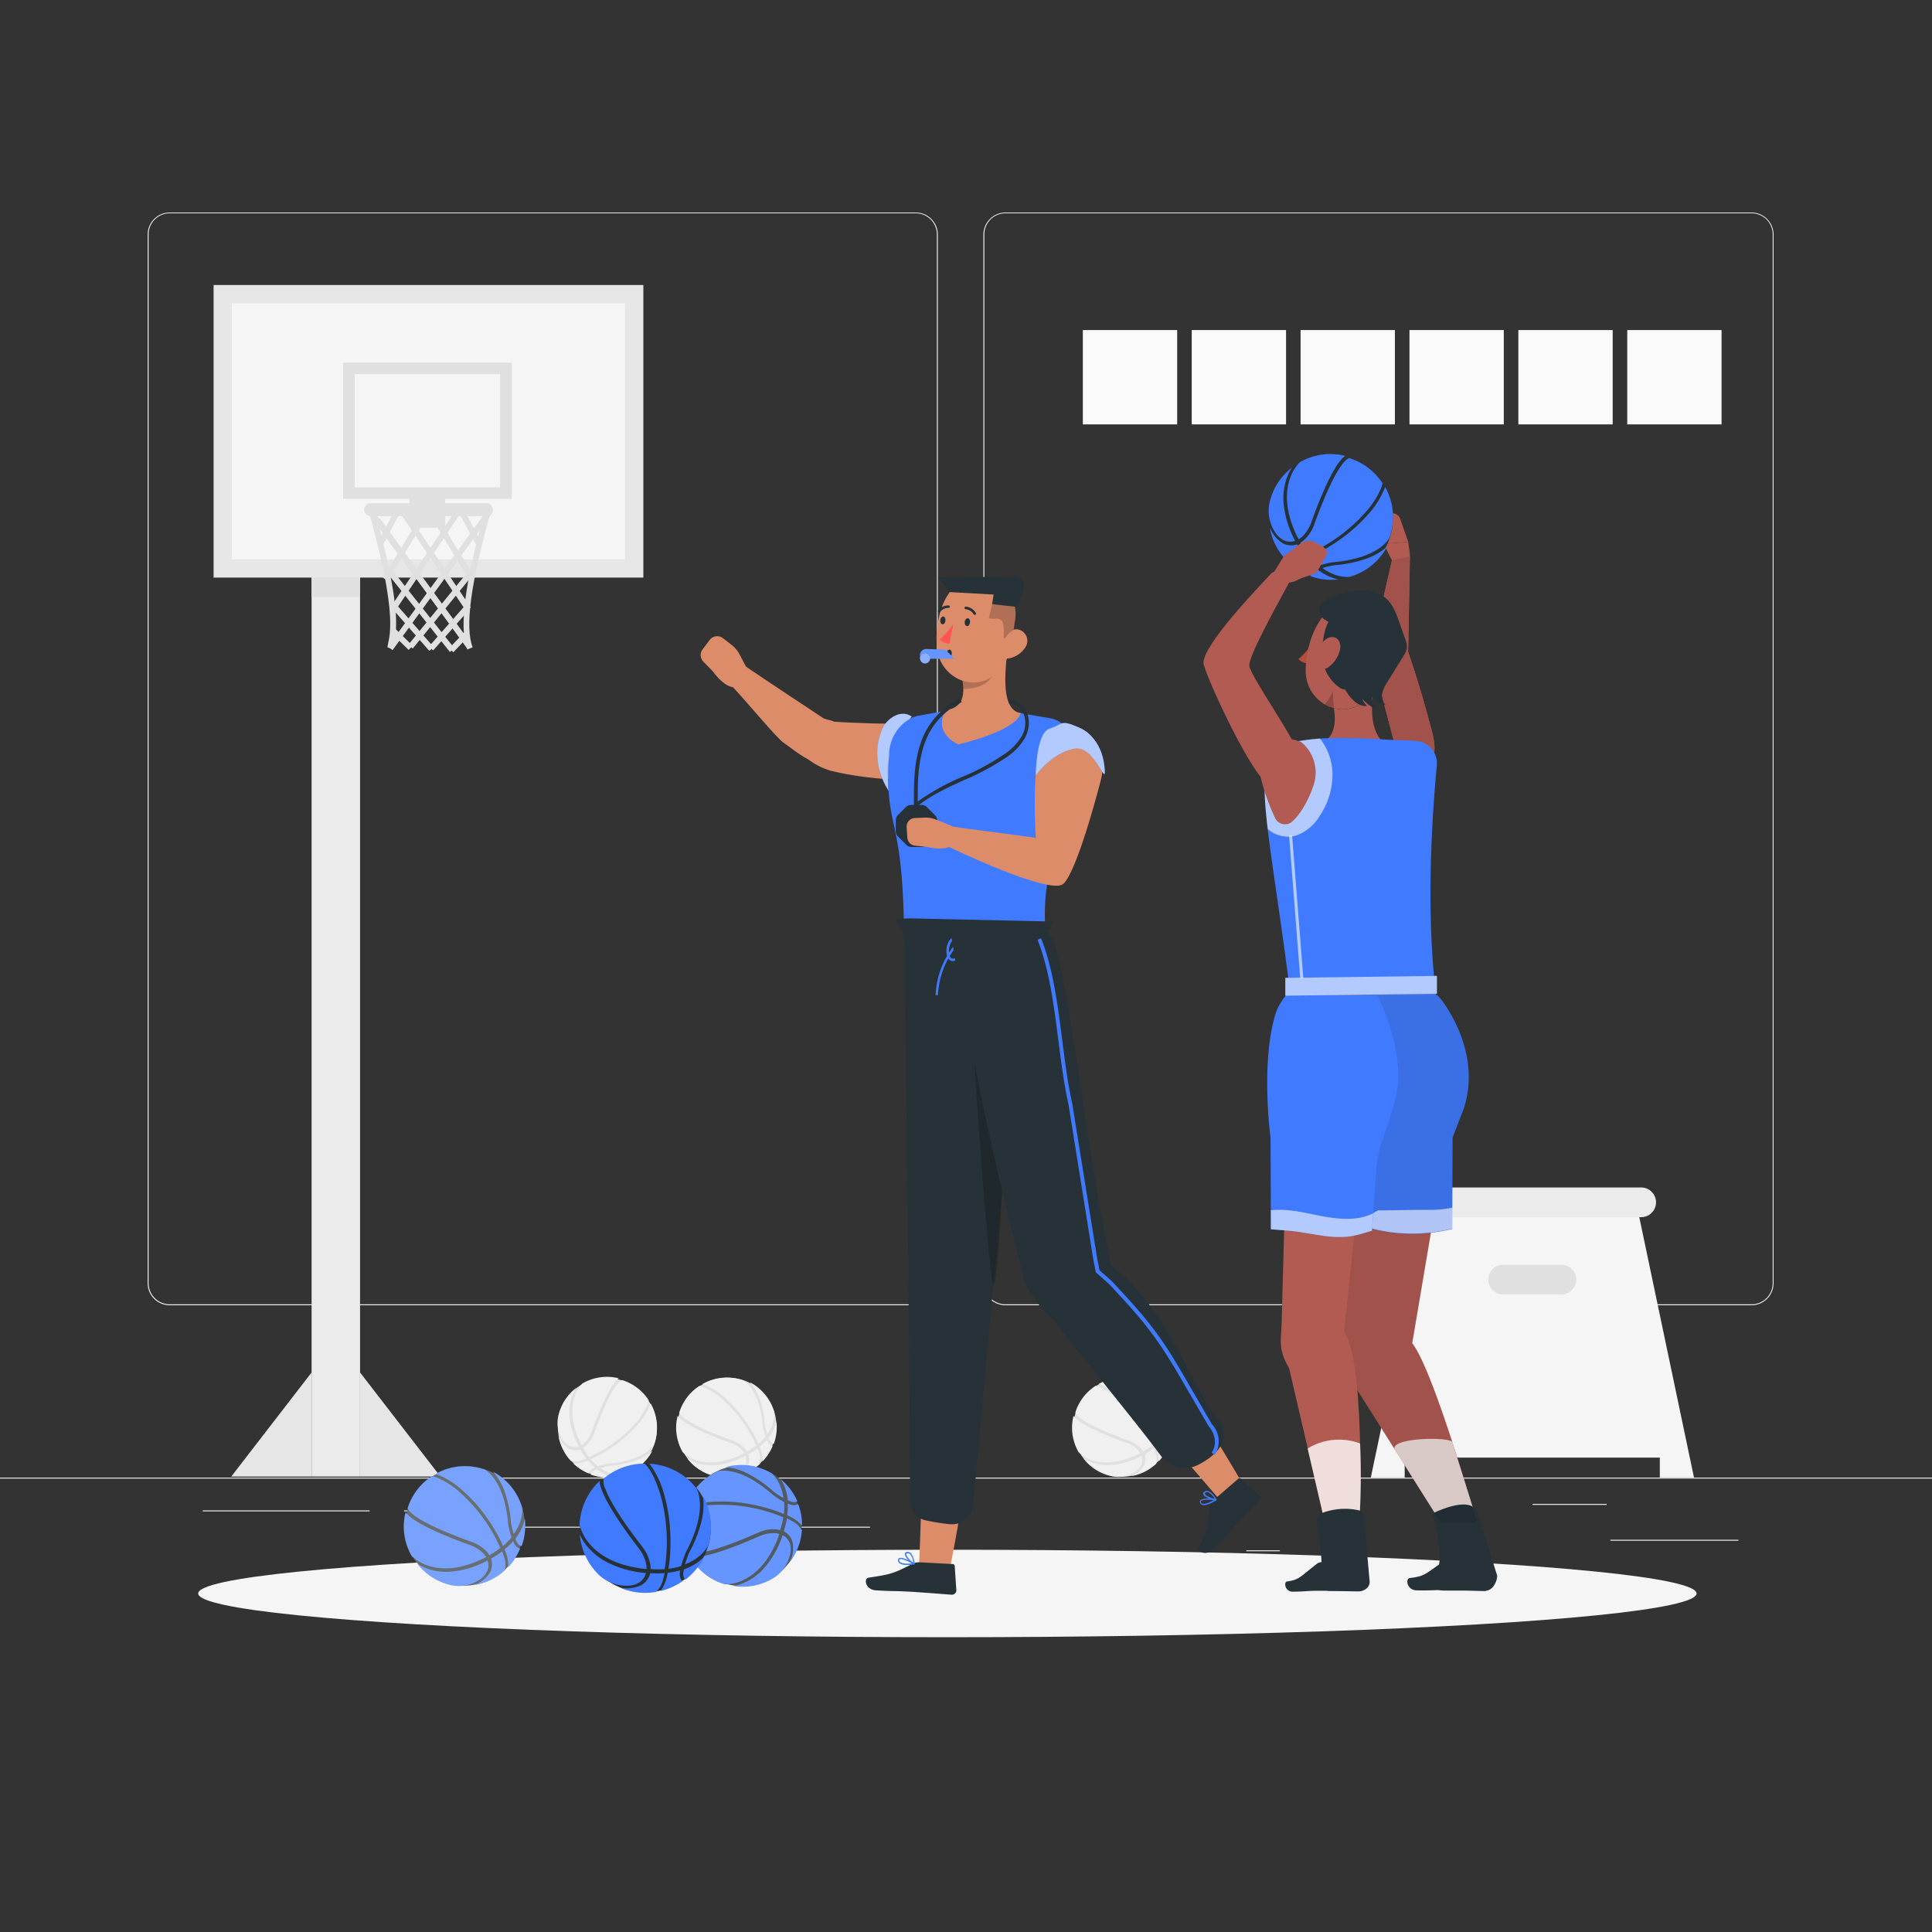 <svg xmlns="http://www.w3.org/2000/svg" viewBox="0 0 500 500"><rect x="0" y="0" width="500" height="500" fill="#333333" stroke="none"/><g id="freepik--background-complete--inject-2"><rect x="416.78" y="398.49" width="33.12" height="0.25" style="fill:#ebebeb"></rect><rect x="322.53" y="401.21" width="8.69" height="0.25" style="fill:#ebebeb"></rect><rect x="396.59" y="389.21" width="19.19" height="0.25" style="fill:#ebebeb"></rect><rect x="52.46" y="390.89" width="43.19" height="0.25" style="fill:#ebebeb"></rect><rect x="104.56" y="390.89" width="6.33" height="0.25" style="fill:#ebebeb"></rect><rect x="131.47" y="395.11" width="93.68" height="0.25" style="fill:#ebebeb"></rect><path d="M237,337.8H43.92a5.71,5.71,0,0,1-5.71-5.71V60.66A5.71,5.71,0,0,1,43.92,55H237a5.71,5.71,0,0,1,5.71,5.71V332.09A5.71,5.71,0,0,1,237,337.8ZM43.92,55.2a5.47,5.47,0,0,0-5.46,5.46V332.09a5.47,5.47,0,0,0,5.46,5.46H237a5.47,5.47,0,0,0,5.46-5.46V60.66A5.47,5.47,0,0,0,237,55.2Z" style="fill:#ebebeb"></path><path d="M453.31,337.8H260.21a5.72,5.72,0,0,1-5.71-5.71V60.66A5.72,5.72,0,0,1,260.21,55h193.1A5.71,5.71,0,0,1,459,60.66V332.09A5.71,5.71,0,0,1,453.31,337.8ZM260.21,55.2a5.47,5.47,0,0,0-5.46,5.46V332.09a5.47,5.47,0,0,0,5.46,5.46h193.1a5.47,5.47,0,0,0,5.46-5.46V60.66a5.47,5.47,0,0,0-5.46-5.46Z" style="fill:#ebebeb"></path><rect y="382.4" width="500" height="0.25" style="fill:#ebebeb"></rect><rect x="280.24" y="85.42" width="24.41" height="24.41" style="fill:#fafafa"></rect><rect x="308.42" y="85.42" width="24.41" height="24.41" style="fill:#fafafa"></rect><rect x="336.59" y="85.42" width="24.41" height="24.41" style="fill:#fafafa"></rect><rect x="364.77" y="85.42" width="24.41" height="24.41" style="fill:#fafafa"></rect><rect x="392.95" y="85.42" width="24.41" height="24.41" style="fill:#fafafa"></rect><rect x="421.13" y="85.42" width="24.41" height="24.41" style="fill:#fafafa"></rect><rect x="80.64" y="138.64" width="12.54" height="243.49" style="fill:#ebebeb"></rect><rect x="80.64" y="138.64" width="12.54" height="15.85" style="fill:#e0e0e0;isolation:isolate"></rect><rect x="55.28" y="73.76" width="111.22" height="75.72" style="fill:#e6e6e6"></rect><rect x="59.99" y="78.49" width="101.78" height="66.27" style="fill:#f5f5f5"></rect><path d="M132.43,129.11H88.8V93.84h43.63Zm-40.63-3h37.63V96.84H91.8Z" style="fill:#e0e0e0"></path><rect x="106.01" y="127.36" width="9.22" height="9.22" transform="translate(221.23 263.93) rotate(180)" style="fill:#e0e0e0"></rect><path d="M120.93,168.08c-2.15-5.51-.68-17.13,4.5-35.54l1.45.4c-5.09,18.09-6.58,29.4-4.56,34.59Z" style="fill:#e0e0e0"></path><path d="M101.71,168l-1.43-.47c0-.08.08-.45.12-.75s.07-.45.08-.5a16.84,16.84,0,0,0,.46-3.2,35.24,35.24,0,0,0-.13-5.24c0-.51-.1-1-.16-1.56-.22-2-.56-4.13-1-6.62-.19-1-.4-2-.62-3.06-.38-1.79-.84-3.72-1.34-5.73-.6-2.38-1.28-4.95-2-7.64,0-.09-.06-.21-.1-.34l1.45-.38c0,.09,0,.19.09.28.76,2.74,1.45,5.32,2,7.71.51,2,1,4,1.36,5.79.22,1,.43,2.07.62,3.09.49,2.53.84,4.73,1.06,6.73.07.54.12,1.08.17,1.6a38.17,38.17,0,0,1,.13,5.46,19.28,19.28,0,0,1-.5,3.45s0,.19-.06.38C101.77,167.76,101.74,167.92,101.71,168Z" style="fill:#e0e0e0"></path><rect x="107.67" y="127.66" width="1.5" height="43.6" transform="translate(-67.53 93.48) rotate(-36.39)" style="fill:#e0e0e0"></rect><rect x="111.37" y="129.25" width="1.5" height="31.31" transform="matrix(0.83, -0.56, 0.56, 0.83, -61.76, 87.16)" style="fill:#e0e0e0"></rect><rect x="115.92" y="130.41" width="1.5" height="20.74" transform="translate(-56.07 80.85) rotate(-31.22)" style="fill:#e0e0e0"></rect><rect x="120.85" y="131.3" width="1.5" height="10.12" transform="translate(-50.18 74.12) rotate(-28.36)" style="fill:#e0e0e0"></rect><rect x="108.85" y="130.77" width="1.5" height="40.43" transform="translate(-67.75 93.06) rotate(-35.94)" style="fill:#e0e0e0"></rect><polygon points="116.43 168.73 99.14 146.95 100.31 146.02 117.61 167.79 116.43 168.73" style="fill:#e0e0e0"></polygon><polygon points="111.1 168.45 100.83 156.72 101.96 155.74 112.23 167.47 111.1 168.45" style="fill:#e0e0e0"></polygon><rect x="103.12" y="161.93" width="1.5" height="6.74" transform="translate(-86.9 123.83) rotate(-45.59)" style="fill:#e0e0e0"></rect><rect x="91.9" y="149.2" width="44.15" height="1.5" transform="translate(-74.33 153.96) rotate(-53.98)" style="fill:#e0e0e0"></rect><rect x="101.51" y="156.67" width="25.69" height="1.5" transform="translate(-79.91 146.5) rotate(-50.79)" style="fill:#e0e0e0"></rect><polygon points="112.11 168.32 111.54 167.84 111.01 167.31 120.35 156.72 121.48 157.71 112.11 168.32" style="fill:#e0e0e0"></polygon><polygon points="117.33 168.8 116.23 167.78 116.37 167.63 120.26 163.55 121.34 164.58 117.33 168.8" style="fill:#e0e0e0"></polygon><rect x="94.65" y="144.11" width="31.19" height="1.5" transform="translate(-71.47 155.81) rotate(-56.18)" style="fill:#e0e0e0"></rect><rect x="95.37" y="139.98" width="20.62" height="1.5" transform="matrix(0.52, -0.85, 0.85, 0.52, -69.48, 157.8)" style="fill:#e0e0e0"></rect><rect x="95.66" y="135.61" width="10.12" height="1.5" transform="translate(-67.09 160.4) rotate(-61.7)" style="fill:#e0e0e0"></rect><path d="M94.25,131.91h0a1.71,1.71,0,0,1,1.69-1.69h29.91a1.7,1.7,0,0,1,1.69,1.69h0a1.69,1.69,0,0,1-1.69,1.68H95.94A1.69,1.69,0,0,1,94.25,131.91Z" style="fill:#e0e0e0"></path><polygon points="93.18 382.13 113.98 382.13 93.18 355.19 93.18 382.13" style="fill:#e6e6e6"></polygon><polygon points="80.64 382.13 59.85 382.13 80.64 355.19 80.64 382.13" style="fill:#e6e6e6"></polygon><polygon points="429.56 382.37 429.56 377.23 363.53 377.23 363.53 382.37 354.77 382.37 369.74 311.12 423.43 311.12 438.4 382.37 429.56 382.37" style="fill:#f5f5f5"></polygon><path d="M424.74,315H368.43a3.84,3.84,0,0,1-3.84-3.84h0a3.84,3.84,0,0,1,3.84-3.84h56.31a3.84,3.84,0,0,1,3.84,3.84h0A3.84,3.84,0,0,1,424.74,315Z" style="fill:#ebebeb"></path><path d="M404.13,335H389a3.84,3.84,0,0,1-3.84-3.84h0a3.84,3.84,0,0,1,3.84-3.84h15.09a3.84,3.84,0,0,1,3.84,3.84h0A3.84,3.84,0,0,1,404.13,335Z" style="fill:#e0e0e0"></path><path d="M170,369.46a12.55,12.55,0,0,1-12.54,12.85,13.15,13.15,0,0,1-13.09-12.62,12.53,12.53,0,0,1,12.36-13.09A13.13,13.13,0,0,1,170,369.46Z" style="fill:#e0e0e0"></path><path d="M155.44,379.93a10.28,10.28,0,0,0,2.14,1.22,7.91,7.91,0,0,0,3.4.63,13,13,0,0,0,4.38-2.18,12.66,12.66,0,0,0,3.48-4.13l-.21.19c-.17.15-.34.3-.52.43a13.28,13.28,0,0,1-3.35,1.82,26.39,26.39,0,0,1-7,1.45A21.81,21.81,0,0,0,155.44,379.93Z" style="fill:#f0f0f0"></path><path d="M152.9,381.63a12.69,12.69,0,0,0,5.86.68,9.07,9.07,0,0,1-1.72-.52,10.27,10.27,0,0,1-2.56-1.5,3.14,3.14,0,0,0-1.28.72A1.39,1.39,0,0,0,152.9,381.63Z" style="fill:#f0f0f0"></path><path d="M148.4,378.76a12.51,12.51,0,0,0,3.93,2.56,2,2,0,0,1,.38-.75,3.21,3.21,0,0,1,1.23-.77c-.19-.16-.38-.32-.56-.5a15.41,15.41,0,0,1-1.21-1.32A8.79,8.79,0,0,1,148.4,378.76Z" style="fill:#f0f0f0"></path><path d="M147,377.21c.23.3.48.59.73.87l0,0a5.11,5.11,0,0,0,3-.23c.33-.1.67-.22,1-.35a19.21,19.21,0,0,1-1.53-2.39,3.84,3.84,0,0,1-2.91-.18,6.75,6.75,0,0,1-2.77-3.36A12.71,12.71,0,0,0,147,377.21Z" style="fill:#f0f0f0"></path><path d="M147.34,374.17a3.24,3.24,0,0,0,2.44.17c-.09-.17-.17-.34-.26-.52a20.41,20.41,0,0,1-2.11-7.05,12.91,12.91,0,0,1,.49-5,10.65,10.65,0,0,1,1.22-2.59,12.59,12.59,0,0,0-4.53,6.84,8,8,0,0,0,1,6.52A4.82,4.82,0,0,0,147.34,374.17Z" style="fill:#f0f0f0"></path><path d="M150.49,374a6.52,6.52,0,0,0,2.57-3.3c3.59-10,5.86-13.09,7.08-14a12.63,12.63,0,0,0-9.41,1.34,9.08,9.08,0,0,0-2.13,3.69c-.72,2.32-1,6.24,1.6,11.66C150.3,373.62,150.39,373.81,150.49,374Z" style="fill:#f0f0f0"></path><path d="M152.45,377.06a25.6,25.6,0,0,0,2.9-1.42,34.8,34.8,0,0,0,8.82-7,17.66,17.66,0,0,0,3.5-5.36,5.4,5.4,0,0,0,.23-.9c-.19-.28-.38-.55-.59-.82a12.65,12.65,0,0,0-6.3-4.39c-.25.07-.78.37-1.61,1.5-1.62,2.21-3.54,6.4-5.7,12.44a7.8,7.8,0,0,1-2.25,3.22,3,3,0,0,1-.55.35A17.84,17.84,0,0,0,152.45,377.06Z" style="fill:#f0f0f0"></path><path d="M152.9,377.64a14.18,14.18,0,0,0,1.82,1.82,21.12,21.12,0,0,1,2.74-.69h0c5.94-.5,9-2.2,10.53-3.54a7,7,0,0,0,1.29-1.47,12.69,12.69,0,0,0-.91-10.59c0,.1-.06.22-.1.33a18.25,18.25,0,0,1-3.62,5.64,30.7,30.7,0,0,1-4.48,4.13,36.59,36.59,0,0,1-4.48,3A29.36,29.36,0,0,1,152.9,377.64Z" style="fill:#f0f0f0"></path><path d="M290.58,356.55a12.54,12.54,0,0,1,12.86,12.53,13.16,13.16,0,0,1-12.63,13.1,12.53,12.53,0,0,1-13.08-12.37A13.13,13.13,0,0,1,290.58,356.55Z" style="fill:#e0e0e0"></path><path d="M301.06,371.13a10.24,10.24,0,0,0,1.21-2.14,7.62,7.62,0,0,0,.63-3.41,12.69,12.69,0,0,0-6.3-7.86l.19.21c.15.17.29.34.43.53a13.11,13.11,0,0,1,1.82,3.35,26.31,26.31,0,0,1,1.45,7A19.71,19.71,0,0,0,301.06,371.13Z" style="fill:#f0f0f0"></path><path d="M302.76,373.67a12.84,12.84,0,0,0,.68-5.86,9.07,9.07,0,0,1-.52,1.72,10.45,10.45,0,0,1-1.5,2.56,3,3,0,0,0,.72,1.27A1.42,1.42,0,0,0,302.76,373.67Z" style="fill:#f0f0f0"></path><path d="M299.89,378.17a12.55,12.55,0,0,0,2.56-3.94,2,2,0,0,1-.75-.37,3.25,3.25,0,0,1-.77-1.23c-.16.19-.33.37-.5.55a15.56,15.56,0,0,1-1.33,1.21A8.89,8.89,0,0,1,299.89,378.17Z" style="fill:#f0f0f0"></path><path d="M298.34,379.56c.3-.23.59-.47.87-.73l0,0a5,5,0,0,0-.22-3c-.1-.32-.22-.66-.35-1a19.39,19.39,0,0,1-2.4,1.54,3.77,3.77,0,0,1-.17,2.9,6.75,6.75,0,0,1-3.36,2.77A12.49,12.49,0,0,0,298.34,379.56Z" style="fill:#f0f0f0"></path><path d="M295.3,379.23a3.27,3.27,0,0,0,.17-2.45L295,377a20.41,20.41,0,0,1-7.05,2.11,12.54,12.54,0,0,1-5-.49,10.67,10.67,0,0,1-2.59-1.21,12.63,12.63,0,0,0,6.84,4.52,8,8,0,0,0,6.52-1A4.9,4.9,0,0,0,295.3,379.23Z" style="fill:#f0f0f0"></path><path d="M295.12,376.07a6.59,6.59,0,0,0-3.3-2.56c-10-3.6-13.09-5.87-14-7.08a12.65,12.65,0,0,0,1.33,9.4,9.11,9.11,0,0,0,3.7,2.13c2.32.73,6.24,1,11.66-1.6C294.75,376.27,294.94,376.17,295.12,376.07Z" style="fill:#f0f0f0"></path><path d="M298.19,374.11a28.3,28.3,0,0,0-1.42-2.89,34.68,34.68,0,0,0-7-8.83,17.65,17.65,0,0,0-5.37-3.49,4.33,4.33,0,0,0-.89-.23c-.28.18-.55.38-.82.58a12.61,12.61,0,0,0-4.39,6.31c.07.25.37.78,1.5,1.6,2.21,1.62,6.4,3.54,12.43,5.71a7.74,7.74,0,0,1,3.23,2.24,3.06,3.06,0,0,1,.35.56A18.88,18.88,0,0,0,298.19,374.11Z" style="fill:#f0f0f0"></path><path d="M298.76,373.66a13.65,13.65,0,0,0,1.83-1.81,21.53,21.53,0,0,1-.69-2.75v0c-.5-5.95-2.2-9-3.53-10.54a7.2,7.2,0,0,0-1.47-1.28,12.62,12.62,0,0,0-10.59.91l.33.1a18.11,18.11,0,0,1,5.63,3.62,30.6,30.6,0,0,1,4.14,4.47,37.1,37.1,0,0,1,3,4.49A26.89,26.89,0,0,1,298.76,373.66Z" style="fill:#f0f0f0"></path><path d="M188.08,356.55a12.54,12.54,0,0,1,12.86,12.53,13.16,13.16,0,0,1-12.63,13.1,12.53,12.53,0,0,1-13.08-12.37A13.13,13.13,0,0,1,188.08,356.55Z" style="fill:#e0e0e0"></path><path d="M198.56,371.13a10.24,10.24,0,0,0,1.21-2.14,7.77,7.77,0,0,0,.63-3.41,12.69,12.69,0,0,0-6.3-7.86l.19.21c.15.17.29.34.43.53a13.11,13.11,0,0,1,1.82,3.35,25.94,25.94,0,0,1,1.44,7A22.35,22.35,0,0,0,198.56,371.13Z" style="fill:#f0f0f0"></path><path d="M200.26,373.67a12.84,12.84,0,0,0,.68-5.86,9.07,9.07,0,0,1-.52,1.72,10.45,10.45,0,0,1-1.5,2.56,3,3,0,0,0,.72,1.27A1.42,1.42,0,0,0,200.26,373.67Z" style="fill:#f0f0f0"></path><path d="M197.39,378.17a12.73,12.73,0,0,0,2.56-3.94,2,2,0,0,1-.75-.37,3.25,3.25,0,0,1-.77-1.23c-.16.19-.33.37-.5.55a15.56,15.56,0,0,1-1.33,1.21A8.89,8.89,0,0,1,197.39,378.17Z" style="fill:#f0f0f0"></path><path d="M195.84,379.56c.3-.23.59-.47.87-.73l-.05,0a5,5,0,0,0-.22-3c-.1-.32-.22-.66-.35-1a19.39,19.39,0,0,1-2.4,1.54,3.77,3.77,0,0,1-.17,2.9,6.74,6.74,0,0,1-3.37,2.77A12.53,12.53,0,0,0,195.84,379.56Z" style="fill:#f0f0f0"></path><path d="M192.8,379.23a3.27,3.27,0,0,0,.17-2.45l-.52.26a20.48,20.48,0,0,1-7,2.11,12.54,12.54,0,0,1-5-.49,10.67,10.67,0,0,1-2.59-1.21,12.59,12.59,0,0,0,6.84,4.52,8,8,0,0,0,6.52-1A4.9,4.9,0,0,0,192.8,379.23Z" style="fill:#f0f0f0"></path><path d="M192.62,376.07a6.57,6.57,0,0,0-3.31-2.56c-10-3.6-13.08-5.87-13.95-7.08a12.65,12.65,0,0,0,1.33,9.4,9.11,9.11,0,0,0,3.7,2.13c2.32.73,6.24,1,11.66-1.6Z" style="fill:#f0f0f0"></path><path d="M195.69,374.11a30.54,30.54,0,0,0-1.42-2.89,34.68,34.68,0,0,0-7-8.83,17.65,17.65,0,0,0-5.37-3.49,4.33,4.33,0,0,0-.89-.23c-.28.18-.55.38-.82.58a12.61,12.61,0,0,0-4.39,6.31c.07.25.37.78,1.5,1.6,2.21,1.62,6.4,3.54,12.43,5.71a7.74,7.74,0,0,1,3.23,2.24,3.71,3.71,0,0,1,.35.56A18.88,18.88,0,0,0,195.69,374.11Z" style="fill:#f0f0f0"></path><path d="M196.26,373.66a13.65,13.65,0,0,0,1.83-1.81,21.53,21.53,0,0,1-.69-2.75v0c-.5-5.95-2.2-9-3.53-10.54a7.2,7.2,0,0,0-1.47-1.28,12.62,12.62,0,0,0-10.59.91l.33.1a18.11,18.11,0,0,1,5.63,3.62,30.6,30.6,0,0,1,4.14,4.47,37.1,37.1,0,0,1,3,4.49A26.89,26.89,0,0,1,196.26,373.66Z" style="fill:#f0f0f0"></path></g><g id="freepik--Shadow--inject-2"><ellipse id="freepik--path--inject-2" cx="245.18" cy="412.39" rx="193.89" ry="11.32" style="fill:#f5f5f5"></ellipse></g><g id="freepik--character-2--inject-2"><path d="M361.89,146.21l.94.16c.91.16,1.2-.3,1.67-1.11.84-1.59,0-3.21,0-5l-6.44.47,2.17,4.28A2.29,2.29,0,0,0,361.89,146.21Z" style="fill:#b25b52"></path><path d="M358,140.71l6.46-.46-2.11-6a2.11,2.11,0,0,0-2.93-1.2l-.3.14A2.11,2.11,0,0,0,358,135.1Z" style="fill:#b25b52"></path><path d="M364.88,144l-4.65,1-5.16,22.76a5.08,5.08,0,0,0,0,2.45l8.11,31s10.65.63,7.47-11.66-6.23-20.83-6.23-20.83Z" style="fill:#b25b52"></path><path d="M364.88,144l-4.65,1-5.16,22.76a5.08,5.08,0,0,0,0,2.45l8.11,31s10.65.63,7.47-11.66-6.23-20.83-6.23-20.83Z" style="fill:#b25b52"></path><path d="M364.88,144l-4.65,1-5.16,22.76a5.08,5.08,0,0,0,0,2.45l8.11,31s10.65.63,7.47-11.66-6.23-20.83-6.23-20.83Z" style="opacity:0.1"></path><path d="M360.46,133.88a15.66,15.66,0,0,1-15.66,16.06,16.44,16.44,0,0,1-16.37-15.78,15.67,15.67,0,0,1,15.46-16.35A16.4,16.4,0,0,1,360.46,133.88Z" style="fill:#263238"></path><path d="M342.25,147a12.4,12.4,0,0,0,2.67,1.53,9.88,9.88,0,0,0,4.25.78,15.88,15.88,0,0,0,9.83-7.88l-.27.25c-.2.18-.42.36-.65.54a16.59,16.59,0,0,1-4.19,2.26,32.27,32.27,0,0,1-8.71,1.81A27.7,27.7,0,0,0,342.25,147Z" style="fill:#407BFF"></path><path d="M339.07,149.09a15.88,15.88,0,0,0,7.33.85,12.1,12.1,0,0,1-2.16-.64,14,14,0,0,1-3.2-1.88,4.05,4.05,0,0,0-1.59.89A2,2,0,0,0,339.07,149.09Z" style="fill:#407BFF"></path><path d="M333.45,145.51a15.61,15.61,0,0,0,4.91,3.19,2.58,2.58,0,0,1,.48-.93,3.87,3.87,0,0,1,1.53-1c-.23-.2-.47-.41-.69-.63a17.09,17.09,0,0,1-1.51-1.65A11.43,11.43,0,0,1,333.45,145.51Z" style="fill:#407BFF"></path><path d="M331.7,143.57a13.76,13.76,0,0,0,.92,1.08l0-.05a6.29,6.29,0,0,0,3.73-.28c.4-.13.83-.27,1.27-.44a24.78,24.78,0,0,1-1.92-3,4.76,4.76,0,0,1-3.63-.22,8.52,8.52,0,0,1-3.46-4.2A15.79,15.79,0,0,0,331.7,143.57Z" style="fill:#407BFF"></path><path d="M332.12,139.77a4,4,0,0,0,3.06.21l-.33-.65a25.73,25.73,0,0,1-2.64-8.81,16,16,0,0,1,.62-6.26,13,13,0,0,1,1.52-3.23,15.71,15.71,0,0,0-5.66,8.54,10,10,0,0,0,1.28,8.15A6.08,6.08,0,0,0,332.12,139.77Z" style="fill:#407BFF"></path><path d="M336.06,139.55c1.43-.69,2.73-2.8,3.21-4.13,4.49-12.52,7.33-16.36,8.85-17.45a15.87,15.87,0,0,0-11.76,1.67,11.47,11.47,0,0,0-2.66,4.62c-.91,2.91-1.3,7.79,2,14.57Z" style="fill:#407BFF"></path><path d="M338.51,143.38a35.14,35.14,0,0,0,3.62-1.77,43.22,43.22,0,0,0,11-8.75,22,22,0,0,0,4.37-6.71,5.59,5.59,0,0,0,.28-1.11c-.22-.35-.47-.7-.72-1a15.78,15.78,0,0,0-7.89-5.48c-.31.09-1,.45-2,1.87-2,2.77-4.42,8-7.13,15.54a9.81,9.81,0,0,1-2.8,4,4.79,4.79,0,0,1-.7.44A23.52,23.52,0,0,0,338.51,143.38Z" style="fill:#407BFF"></path><path d="M339.08,144.1a16.86,16.86,0,0,0,2.27,2.28,25.94,25.94,0,0,1,3.43-.86h0c7.43-.62,11.26-2.75,13.16-4.42a8.94,8.94,0,0,0,1.61-1.83A15.83,15.83,0,0,0,358.44,126q0,.2-.12.42a22.7,22.7,0,0,1-4.53,7,39.24,39.24,0,0,1-5.59,5.17,46.13,46.13,0,0,1-5.61,3.71A34.43,34.43,0,0,1,339.08,144.1Z" style="fill:#407BFF"></path><path d="M339.81,164.15c-.37-.08-.77.31-.89.88s.08,1.1.45,1.17.77-.32.89-.89S340.19,164.22,339.81,164.15Z" style="fill:#263238"></path><path d="M338.65,171.65a3.35,3.35,0,0,1-2.61-1.08,21,21,0,0,0,3.75-4.28Z" style="fill:#b74d3c"></path><path d="M342.77,162.54a2.69,2.69,0,0,0-2.26-1h0l-.12,0a.35.35,0,0,1,0-.7,3.37,3.37,0,0,1,2.87,1.16.43.43,0,0,1,.09.22.35.35,0,0,1-.35.35A.31.31,0,0,1,342.77,162.54Z" style="fill:#263238"></path><path d="M346.53,197.15c9.77.1,11.27-5.22,11.27-5.22-2.9-2.84-3.05-8.05-2.43-12.7a10.78,10.78,0,0,1-2.91,2.78,8.91,8.91,0,0,1-7.15,1.28.28.28,0,0,1-.12,0,2.74,2.74,0,0,1,.05.28c.58,3.73.07,7.71-3.84,8.88C341.4,192.41,335.77,197,346.53,197.15Z" style="fill:#b25b52"></path><path d="M344.92,181.87c.1.45.21.9.27,1.38a.28.28,0,0,0,.12,0,8.91,8.91,0,0,0,7.15-1.28,10.78,10.78,0,0,0,2.91-2.78c.15-1.18.37-2.33.58-3.39l-10.64,5.82Z" style="fill:#b25b52"></path><path d="M336,191.8c1.58-.26,3.35-.5,5.16-.65a139.18,139.18,0,0,1,16.34.18c2.59.19,5.84.24,8.94.43a5.77,5.77,0,0,1,5.41,6.22c-3.27,35.37-.75,54.79-.15,60l-37.77-.81c-4-31.65-7.82-49.57-6.27-57.32A10.21,10.21,0,0,1,336,191.8Z" style="fill:#407BFF"></path><path d="M337.92,173.9a9.93,9.93,0,0,0,4.81,8.32h0a8.53,8.53,0,0,0,2.41,1,.28.28,0,0,0,.12,0,8.91,8.91,0,0,0,7.15-1.28,10.78,10.78,0,0,0,2.91-2.78c1.92-2.63,2.71-6.13,4.08-11.06a9.62,9.62,0,0,0,.24-4.46,9.75,9.75,0,0,0-11.33-7.86C340.94,157.17,337.77,167.3,337.92,173.9Z" style="fill:#b25b52"></path><path d="M342.78,182.23a8.53,8.53,0,0,0,2.41,1s-.27-4.35-.27-4.35S343.3,182.24,342.78,182.23Z" style="opacity:0.2"></path><path d="M342.19,170.13a10.83,10.83,0,0,0,4.37,7.74,3.15,3.15,0,0,0,1,.51c1.25.27,2.41-.79,3-1.94a11.8,11.8,0,0,0,.95-4.83c.14-3.89-.35-8.16-3.09-10.93a3.62,3.62,0,0,0-2.37-1.26C342.58,159.29,342,167.9,342.19,170.13Z" style="fill:#263238"></path><path d="M342,156.24A8.43,8.43,0,0,1,346,154a23.89,23.89,0,0,1,6.46-1.23,9.2,9.2,0,0,1,6.15,2c1.85,1.59,2.73,4,3.54,6.3l1.47,4.15a5.52,5.52,0,0,1,.46,2.61,5.64,5.64,0,0,1-.9,2l-4.06,6.56a9.45,9.45,0,0,0-1.4,3,3.22,3.22,0,0,0,.85,3.06,5,5,0,0,1-3.44-2.07,3.75,3.75,0,0,0,1.53,3.35,9.7,9.7,0,0,1-4.07-2.85,3.84,3.84,0,0,0,1.22,1.8c-2.18.33-4-1.63-5.21-3.45-1.53-2.25-3-5.07-1.88-7.56.36-.82,1-1.52,1.32-2.34a5.66,5.66,0,0,0-1-5.45,16.55,16.55,0,0,0-4.46-3.68S340.39,158.05,342,156.24Z" style="fill:#263238"></path><path d="M344,165c-2.06.6-3.13,3.63-3.21,5.55-.1,2.13,1.31,3.47,3.17,2a8,8,0,0,0,2.83-4.33C347.26,166.15,346,164.37,344,165Z" style="fill:#b25b52"></path><path d="M328.66,202.84c-3.69.43-17.19-28.9-17.2-31.29,0-4.86,14.19-19.49,17.46-23.07.74-.81,3.2-1.16,4.77,2.16-4.22,7.75-10.84,19.81-10.35,21.8.9,3.69,12.78,20,13.16,24C336.67,198.18,336.53,201.94,328.66,202.84Z" style="fill:#b25b52"></path><path d="M328.82,149.32c-.05.4,3.3-5.2,3.54-5.52a2.33,2.33,0,0,1,.74-.58c2.12-1.23,3.31-3.15,5.75-3.3a.77.77,0,0,1,.52.08c.13.09,3.17,1.07,3.79,2.27a1.77,1.77,0,0,1,.27.85,1.71,1.71,0,0,1-.3.83l-2.24,4c-.38.68-3.92,1.46-4.95,2.07C332.26,152.19,328.86,148.92,328.82,149.32Z" style="fill:#b25b52"></path><path d="M371.88,257.54a11.84,11.84,0,0,1,1.85,2.21A30.13,30.13,0,0,1,377,287.86l-2.52,6.53-9,53.24h0c5.58,7,16.74,46.42,16.74,46.42h-9.29l-23-36.43a34.46,34.46,0,0,1-3.7-18l5.53-82.07Z" style="fill:#b25b52"></path><path d="M382.69,395s-6.38-20.38-6.83-21.78-15.54-1.26-15,1.75l12.86,20.41Z" style="fill:#fff;opacity:0.8"></path><path d="M382.22,391.1l5.23,16.61c.13,1.39-1.1,3.93-2.87,3.93h-11c-1.64,0-3-1-3.06-2.3h0c3.6-4.54,1.83-11.32.19-17.63C370.67,391.71,380.11,386.86,382.22,391.1Z" style="fill:#263238"></path><path d="M371.88,257.54a11.84,11.84,0,0,1,1.85,2.21A30.13,30.13,0,0,1,377,287.86l-2.52,6.53-9,53.24h0c5.58,7,16.74,46.42,16.74,46.42h-9.37l-22.91-36.43a34.46,34.46,0,0,1-3.7-18l5.53-82.07Z" style="opacity:0.1"></path><path d="M374.78,403.23c-6,4.12-5.81,4.68-10,5.17-1.1.26-.66,3.17,1.91,3.19,4.25.06,3.89-.11,7.52-.08,3.09,0,7.57.19,10,.25h.08a1.1,1.1,0,0,0,.93-1.23l-.65-7.3a.51.51,0,0,0-.49-.48l-7.77,0A2.79,2.79,0,0,0,374.78,403.23Z" style="fill:#263238"></path><path d="M352.08,257c.46.33-1-1,2.12,3.63,6.91,10.15-1,32.78-1,32.78l-5.43,52.18-.32-1.42c6.07,6.59,4.4,49.39,4.4,49.39l-8.95.43-9.29-39.93c-3.24-5.35-1.83-7.59-1.87-13.79L334,257.9Z" style="fill:#b25b52"></path><path d="M338.41,374.88,342.86,394l8.95-.43a184.18,184.18,0,0,0,.18-20A15.48,15.48,0,0,0,338.41,374.88Z" style="fill:#fff;opacity:0.8"></path><path d="M342,404.28l6.13-.16a.44.44,0,0,1,.4.39l.7,6.12a.93.93,0,0,1-.71,1.06h-.06c-1.94,0-5.48,0-7.92,0-2.86.06-2.57.19-5.92.24-2,.05-2.45-2.39-1.59-2.63,3.3-.51,3.16-1,7.76-4.58A2.13,2.13,0,0,1,342,404.28Z" style="fill:#263238"></path><path d="M351.91,390.93a1.51,1.51,0,0,1,1.06,1.63l1.49,16.72c.13,1.39-1.27,2.58-3,2.58l-7-.14a2.83,2.83,0,0,1-3.06-2.3h0c1.79-3.8-.75-13.49-.48-16.48a1.5,1.5,0,0,1,.94-1.26A16.55,16.55,0,0,1,351.91,390.93Z" style="fill:#263238"></path><path d="M347.87,315.42l3.9-57.88h20.11a11.84,11.84,0,0,1,1.85,2.21c5.74,8.27,8.33,18.77,4.72,28.11l-2.52,6.53-.1,23.74-3,.54a41.72,41.72,0,0,1-25-3.25Z" style="fill:#407BFF"></path><g style="opacity:0.1"><path d="M347.87,315.42l3.9-57.88h20.11a11.84,11.84,0,0,1,1.85,2.21c5.74,8.27,8.33,18.77,4.72,28.11l-2.52,6.53-.1,23.74-3,.54a41.72,41.72,0,0,1-25-3.25Z"></path></g><path d="M347.89,315.36a41.66,41.66,0,0,0,25,3.22l3-.52,0-5.54a26.94,26.94,0,0,1-6.84.58c-3.86,0-8.58.16-12.44.14A14.54,14.54,0,0,1,347.89,315.36Z" style="fill:#fff;opacity:0.6"></path><path d="M355.09,318.5l1.16-16.81c.46-6.58,5.67-14.92,5.62-23.4-.06-10.58-5.46-20.75-5.46-20.75H332.86a16.81,16.81,0,0,0-2.58,4.28c-4.16,12.74-1.47,32.57-1.47,32.57l.1,23.74,4.2.34c7.07.56,12.4,2.89,19.2.86Z" style="fill:#407BFF"></path><path d="M328.89,313.22l0,4.92,4.21.33c7.06.56,12.39,2.89,19.19.86l2.78-.82.31-4.51c-4.24,2.14-9.5,1.51-14.25.55C337.12,313.73,332.89,312.73,328.89,313.22Z" style="fill:#fff;opacity:0.6"></path><path d="M328.08,214.51a7.84,7.84,0,0,0,7.34,1.73,11.57,11.57,0,0,0,6.06-5,19.32,19.32,0,0,0,3.37-11.06,15.08,15.08,0,0,0-3.22-9l-.47,0c-1.81.15-3.58.39-5.16.65a10.2,10.2,0,0,0-8.34,8C327,203,327.29,207.8,328.08,214.51Z" style="fill:#fff;opacity:0.6"></path><path d="M336.69,192a10.17,10.17,0,0,1,3.49,10.44c-.78,2.85-3,7.78-5.77,10.19a2.82,2.82,0,0,1-4.32-.74,55.17,55.17,0,0,1-3.54-9.61,9.26,9.26,0,0,1,1.34-8.31,7,7,0,0,1,7.83-2.28" style="fill:#b25b52"></path><polygon points="332.64 257.68 371.87 257.17 371.87 252.56 332.64 253.07 332.64 257.68" style="fill:#407BFF"></polygon><g style="opacity:0.6"><rect x="335.06" y="216.18" width="0.79" height="37.06" transform="translate(-17.31 26.92) rotate(-4.48)" style="fill:#fff"></rect></g><polygon points="332.64 257.68 371.87 257.17 371.87 252.56 332.64 253.07 332.64 257.68" style="fill:#fff;opacity:0.6"></polygon></g><g id="freepik--character-1--inject-2"><g id="freepik--character-2--inject-110--inject-2"><path d="M240,200.59a6.54,6.54,0,0,0,0-12l-.35-.15a18.26,18.26,0,0,0-7.57-1.17c-2.55,0-5.13,0-7.59-.1s-5-.15-7.38-.33c-2.25-.13-.48,0-2.68-.53l-.68-.2-.6-.2s-16.09-10.63-20.4-13.61h0a3,3,0,0,0-3.94,4.62c3.76,3.87,11.62,13.43,13.81,15.17l3.53,2.56c.63.43,1.27.85,1.94,1.28l1.19.67a17.55,17.55,0,0,0,5.84,2.9,78.87,78.87,0,0,0,8.34,1.53c2.74.36,5.5.6,8.25.74a24.77,24.77,0,0,0,4.13-.05,14.42,14.42,0,0,0,4.18-1.05Z" style="fill:#dd8c6a"></path><path d="M191.34,177.64c-3.14,1.48-6.8-3.83-6.8-3.83l-2.47-2.53a2.45,2.45,0,0,1-.22-3.24l1.79-2.39.06-.07a2.42,2.42,0,0,1,3.41-.41l2.18,1.69a7.68,7.68,0,0,1,2.13,2.54l2.5,4.75Z" style="fill:#dd8c6a"></path><path d="M235.88,185.4c-2.43-1.6-5.27-.12-7,2.2a15.38,15.38,0,0,0-1.83,7.84,18,18,0,0,0,3.1,9.45c-.38-.46-.23-2.49-.23-2.49A18.9,18.9,0,0,1,235.59,186C235.37,185.8,236.14,185.57,235.88,185.4Z" style="fill:#407BFF"></path><path d="M235.88,185.4c-2.43-1.6-5.27-.12-7,2.2a15.38,15.38,0,0,0-1.83,7.84,18,18,0,0,0,3.1,9.45c-.38-.46-.23-2.49-.23-2.49A18.9,18.9,0,0,1,235.59,186C235.37,185.8,236.14,185.57,235.88,185.4Z" style="fill:#fff;opacity:0.6"></path><path d="M277.75,193.79c-1.69,19.43-8.14,30.37-7.27,45.9,0,0-35.35-.6-36.55-.6-.51-28.61-5.08-25.06-3.83-43.17-.22-6,4.18-10.1,7.6-10.69l14.73-2.68,19.22,3.31A7.38,7.38,0,0,1,277.75,193.79Z" style="fill:#407BFF"></path><path d="M248.54,173.22c.84,4,2.19,9.6-3.56,10.53-1.68,2.1-2.38,6.2,3,8.91,6.92-1.65,15.35-4.75,16.16-8.09-5.78-1-3.65-13-3.28-18Z" style="fill:#dd8c6a"></path><path d="M258.41,172.23a12.29,12.29,0,0,1-2.37,3.71c-1.42,1.63-4.12,2.35-6.72,2.35a25.35,25.35,0,0,0-.77-5.11l.55-.28Z" style="opacity:0.2;isolation:isolate"></path><path d="M277.37,197.42c-.68,5.38-1.75,10.72-2.92,16a22,22,0,0,1-4.19-12.07c-.23-4.25,2.25-8.24,3.7-8.86Z" style="opacity:0.2;isolation:isolate"></path><path d="M242.57,168.24c1,7,9.16,11.11,14.91,6.35,3.32-2.73,4-6.15,4.81-11.49.13-.81.26-1.66.41-2.56a9.7,9.7,0,0,0-.24-4.22,8.45,8.45,0,0,0-.65-1.65,9.5,9.5,0,0,0-11.14-4.9C243.64,151.78,241.7,161.9,242.57,168.24Z" style="fill:#dd8c6a"></path><path d="M263.63,162.94c-2.2-.51-4.24,1.91-4.95,3.74-.81,2,.16,4.12,2.43,3.71a6.48,6.48,0,0,0,4.18-2.76A3,3,0,0,0,263.63,162.94Z" style="fill:#dd8c6a"></path><path d="M245.92,405.47l-8.06-.31s2.58-57.38-.13-85.85c-2-21.18-1.42-72.1-1.42-72.1l27.14,1.57s-8.56,33.38-9.66,68.5C257.38,349.86,245.92,405.47,245.92,405.47Z" style="fill:#dd8c6a"></path><path d="M236.11,404.74c-5.15,2.64-5.72,2.68-11.35,3.57-1.24.19-.89,3.12,2,3.27,4.73.29,4.33.11,8.38.33,3.44.19,8.42.6,11.16.8h.1a1.14,1.14,0,0,0,1.1-1.18l-.42-6.25a.55.55,0,0,0-.52-.51l-8.66-.45A3.49,3.49,0,0,0,236.11,404.74Z" style="fill:#263238"></path><path d="M236.59,404.86a.15.15,0,0,0,.12-.12.19.19,0,0,0-.09-.18c-.3-.18-3-1.74-3.9-1.32a.53.53,0,0,0-.3.42h0a.93.93,0,0,0,.27.82c.72.73,2.74.56,3.87.4Zm-3.66-1.36c.53-.15,2,.52,3.1,1.1-1.55.18-2.7,0-3.11-.36a.6.6,0,0,1-.17-.54.23.23,0,0,1,.11-.17Z" style="fill:#407BFF"></path><path d="M236.59,404.86h0a.18.18,0,0,0,.08-.15,4.75,4.75,0,0,0-.93-2.74,1.28,1.28,0,0,0-.91-.34h0c-.45,0-.6.25-.64.43-.17.81,1.42,2.38,2.24,2.81A.13.13,0,0,0,236.59,404.86ZM234.71,402h.17a.92.92,0,0,1,.67.25,3.89,3.89,0,0,1,.8,2.2c-.83-.57-1.9-1.81-1.8-2.28,0,0,0-.11.16-.15Zm.17-.19" style="fill:#407BFF"></path><path d="M254.9,284.53c-.31,3-.58,6.06-.81,9.23-3.44-7.06-3.38-13.66-1.36-16.19Z" style="opacity:0.2;isolation:isolate"></path><path d="M250.43,160c-.36,0-.7.39-.76.94s.15,1,.56,1.09.75-.38.81-1S250.8,160,250.43,160Z" style="fill:#263238"></path><path d="M244.11,159.54c-.36,0-.7.38-.76.94s.18,1,.56,1.08.71-.38.77-.94S244.47,159.58,244.11,159.54Z" style="fill:#263238"></path><path d="M245.76,168.11c-.37,0-.71.38-.77.94s.19,1,.56,1.08.72-.38.77-.94S246.12,168.15,245.76,168.11Z" style="fill:#263238"></path><path d="M245.71,166.57a3.25,3.25,0,0,1-2.53-1.08,19.74,19.74,0,0,0,3.59-4.15Z" style="fill:#ff5652"></path><path d="M252,159a2.67,2.67,0,0,0-2-1.33h-.1a.34.34,0,0,1-.28-.38.34.34,0,0,1,.38-.28,3.28,3.28,0,0,1,2.54,1.62.33.33,0,0,1-.27.51A.38.38,0,0,1,252,159Z" style="fill:#263238"></path><path d="M242.86,158.45h0a.33.33,0,0,1-.05-.47,3.22,3.22,0,0,1,2.71-1.29h0a.33.33,0,0,1,.29.36v0a.33.33,0,0,1-.36.28,2.59,2.59,0,0,0-2.14,1.05.31.31,0,0,1-.28.13A.42.42,0,0,1,242.86,158.45Z" style="fill:#263238"></path><path d="M235.26,237.66c-.22,0-3.33.19-3.32.42a27.39,27.39,0,0,0,1.73,3.65h37.12a19.66,19.66,0,0,0,1.76-2.85h0a.4.4,0,0,0-.41-.4l-36.85-.81Z" style="fill:#263238"></path><path d="M262.28,240.63c7.71,14.44-.8,43.5-.8,43.5l-9.64,105.39a5.48,5.48,0,0,1-6,4.94,53.29,53.29,0,0,1-6.28-1,5.09,5.09,0,0,1-4.08-5c.22-24.59-1.55-149.59-1.55-149.59S253.52,239.79,262.28,240.63Z" style="fill:#263238"></path><g style="opacity:0.2;isolation:isolate"><path d="M259.84,299s-1.57,34.51-2.82,33.28-5.83-71.19-5.83-71.19l9.34,20.07Z"></path></g><path d="M234.41,218.5l-2-2a2,2,0,0,1-.59-1.42v-2.78a2,2,0,0,1,.59-1.41l2-2a2,2,0,0,1,1.42-.58h2.78A2,2,0,0,1,240,209l2,2a2,2,0,0,1,.58,1.41v2.78a2,2,0,0,1-.58,1.42l-2,2a2,2,0,0,1-1.41.59h-2.78A2,2,0,0,1,234.41,218.5Z" style="fill:#263238"></path><path d="M247,217.85c-1.3,2.87-6.95,1.34-6.95,1.34l-3.22-.33a2.2,2.2,0,0,1-2-2.07l-.2-2.71a.28.28,0,0,1,0-.09,2.21,2.21,0,0,1,2.12-2.28l2.51-.11a6.89,6.89,0,0,1,3,.52l4.52,1.83Z" style="fill:#dd8c6a"></path><path d="M283.09,191.47a12.37,12.37,0,0,1,1.81,10.37c-2,7.84-6.9,24.88-9.86,27-3.8,2.69-29.38-9.62-29.38-9.62l1.11-5.24,21.3,2.83s-1.75-25.51,3.57-28.19A8.78,8.78,0,0,1,283.09,191.47Z" style="fill:#dd8c6a"></path><path d="M238.12,169.57v.91H247l-2.35-2.36-4.92-.16a1.61,1.61,0,0,0-1.64,1.59Z" style="fill:#407BFF"></path><path d="M238.12,169.57v.91H247l-2.35-2.36-4.92-.16a1.61,1.61,0,0,0-1.64,1.59Z" style="fill:#fff;opacity:0.2"></path><path d="M238.12,170.41a1.29,1.29,0,1,0,1.29-1.29A1.29,1.29,0,0,0,238.12,170.41Z" style="fill:#407BFF"></path><path d="M238.12,170.41a1.29,1.29,0,1,0,1.29-1.29A1.29,1.29,0,0,0,238.12,170.41Z" style="fill:#fff;opacity:0.4"></path><path d="M255.93,160a5.8,5.8,0,0,0,1.91.12,1.81,1.81,0,0,1,1.6.76,11.57,11.57,0,0,1,.3,4.25l.36.07a5.55,5.55,0,0,1,2.19-2.11c.13-.81.26-1.66.41-2.56a9.7,9.7,0,0,0-.24-4.22,8.45,8.45,0,0,0-.65-1.65c-1.26-.12-2.52-.25-3.79-.33a7.79,7.79,0,0,0-1.16,1.84C256.49,157.44,256.18,158.72,255.93,160Z" style="opacity:0.2;isolation:isolate"></path><path d="M264.94,152.14c.12.29-1.52,4.87-1.81,4.89s-6.37-.68-6.37-.68l.38-2.48-11.32-.64-3.09-3.83s16.32-.25,19.68,0S264.94,152.14,264.94,152.14Z" style="fill:#263238"></path></g><path d="M280.32,188.84s4.72,2.36,5.49,9.39-2.16-5.79-8.06-4.44-9.68,6.9-9.68,6.9,0-11.09,3.57-12.1S274.05,185.72,280.32,188.84Z" style="fill:#407BFF"></path><path d="M280.32,188.84s4.72,2.36,5.49,9.39-2.16-5.79-8.06-4.44-9.68,6.9-9.68,6.9,0-11.09,3.57-12.1S274.05,185.72,280.32,188.84Z" style="fill:#fff;opacity:0.6"></path><path d="M246.37,248.71c-1-.17-1.41-1.36-1.42-2.34a4.87,4.87,0,0,1,.77-3,2.76,2.76,0,0,1,2.52-1.14l0-.27.15.17,0-.15.61.12-.05.28a4.1,4.1,0,0,1,4.94,2.67,2.12,2.12,0,0,1-.16,1.62,1.11,1.11,0,0,1-.74.53,1.83,1.83,0,0,1-1.6-.81l-2.28-2.52a7.32,7.32,0,0,1-.72,3.41c-.49,1-1.23,1.54-2,1.43Zm2-5.82-.41-.06a2.15,2.15,0,0,0-1.71.91,4.25,4.25,0,0,0-.66,2.62c0,.59.21,1.62.9,1.73s1.07-.5,1.35-1.08a6.55,6.55,0,0,0,.56-4l0-.13Zm1,0,0,.12-.12,0,2.68,2.95c.31.34.68.68,1,.61a.45.45,0,0,0,.32-.24,1.48,1.48,0,0,0,.09-1.11,3.38,3.38,0,0,0-1.65-1.95,3.75,3.75,0,0,0-1.18-.4A3.4,3.4,0,0,0,249.3,242.92Z" style="fill:#407BFF"></path><path d="M254.43,256.67l.5-.37a28.59,28.59,0,0,1-5.43-13.45l-.62.08A29.35,29.35,0,0,0,254.43,256.67Z" style="fill:#407BFF"></path><path d="M242.13,257.55l.62,0a21.6,21.6,0,0,1,6.18-14.2l-.44-.44A22.24,22.24,0,0,0,242.13,257.55Z" style="fill:#407BFF"></path><polygon points="283.16 326.64 283.11 326.58 283.92 325.99 283.16 326.64" style="fill:#407BFF"></polygon><path d="M311.74,367.73c6,9.55,9.87,16.34,9.87,16.34l-6.51,3.43s-5.08-5.93-12.39-14.37Z" style="fill:#dd8c6a"></path><path d="M313.09,389.7c-.21,2.39-.64,7.28-2.79,10.62-.67,1.05,1.54,2.56,3.7.69,3.61-3.07,5-5.51,4.63-5,3.62-4.05,7.14-7.43,7.14-7.43l.07-.06a1.15,1.15,0,0,0,0-1.62l-4.65-4.21a.54.54,0,0,0-.72,0l-6.38,5.53A2.44,2.44,0,0,0,313.09,389.7Z" style="fill:#263238"></path><path d="M314.79,388.23a.18.18,0,0,0,.06-.17.17.17,0,0,0-.13-.14c-.35,0-3.48-.38-4.08.39a.49.49,0,0,0-.11.5h0a1,1,0,0,0,.58.65c.95.36,2.72-.59,3.7-1.21Zm-3.9.22c.41-.37,2.05-.35,3.27-.25-1.35.79-2.46,1.12-3,.93a.58.58,0,0,1-.37-.42.2.2,0,0,1,0-.21Z" style="fill:#407BFF"></path><path d="M314.79,388.23l0,0a.18.18,0,0,0,0-.16c-.06-.06-.87-1.78-2-2.14a1.19,1.19,0,0,0-1,.06h0c-.41.2-.46.46-.41.65.15.78,2.25,1.6,3.17,1.66A.15.15,0,0,0,314.79,388.23Zm-2.88-1.9.13-.11h0a.9.9,0,0,1,.7,0,3.91,3.91,0,0,1,1.63,1.69c-1-.19-2.48-.89-2.57-1.36,0,0,0-.1.14-.2Zm.08-.23" style="fill:#407BFF"></path><path d="M282.52,324.38c18.59,9.74,25.44,34.45,32.31,42.39,6.06,7-3.81,12-5.5,12.66a7.66,7.66,0,0,1-8.88-2.64c-5.85-8-18.93-23.7-33.12-41.93Z" style="fill:#263238"></path><path d="M264.61,329.14c-11.59-43-18.5-87.33-18.5-87.33s16.49-.63,25.27-.56c5.1,7.38,8.52,50.41,16.7,89.24Z" style="fill:#263238"></path><path d="M314.37,376.53l-.81-.58c1.38-1.94,1.08-4.68-.74-6.81l-7.6-13.05c-6.08-10.47-10-15.08-18.27-23.85l-3.35-2.95-.62-3.11-6.47-40.44c-1.12-4.93-1.83-10.42-2.57-16.24-1.18-9.2-2.39-18.72-5.43-26.3l.92-.37c3.09,7.7,4.32,17.28,5.5,26.55.74,5.78,1.44,11.25,2.56,16.17L284,326l.56,2.76,3.13,2.76C296,340.38,300,345,306.09,355.59l7.55,13A6.45,6.45,0,0,1,314.37,376.53Z" style="fill:#407BFF"></path><path d="M262.9,322.52l1.85,7.42c.66,4.9,7.55,11.52,7.55,11.52l9-12.39Z" style="fill:#263238"></path><path d="M236.51,209.53v-1.42c0-5.36,0-10.43,1.68-15.57a19.5,19.5,0,0,1,10.27-11.72l.44.9a18.52,18.52,0,0,0-9.76,11.14c-1.59,4.77-1.64,9.55-1.63,14.58A58.34,58.34,0,0,1,249.18,201a61.17,61.17,0,0,0,11-6,14.36,14.36,0,0,0,4.09-4.22,7,7,0,0,0,.84-5.48,4.54,4.54,0,0,0-4-3.28l0-1a5.57,5.57,0,0,1,4.89,4,8,8,0,0,1-.94,6.27,15.4,15.4,0,0,1-4.35,4.53,63.08,63.08,0,0,1-11.22,6.07c-4.25,1.94-8.65,3.94-12.27,6.94Z" style="fill:#263238"></path></g><g id="freepik--Balls--inject-2"><path d="M120.32,379.48a15.11,15.11,0,0,1,15.49,15.09,15.86,15.86,0,0,1-15.21,15.79,15.11,15.11,0,0,1-15.77-14.9A15.82,15.82,0,0,1,120.32,379.48Z" style="fill:#263238"></path><path d="M132.94,397a12,12,0,0,0,1.46-2.58,9.39,9.39,0,0,0,.76-4.1,15.27,15.27,0,0,0-7.6-9.47l.24.26c.18.2.35.41.52.62a15.93,15.93,0,0,1,2.18,4,31.06,31.06,0,0,1,1.75,8.4A25.45,25.45,0,0,0,132.94,397Z" style="fill:#407BFF"></path><path d="M135,400.1a15.41,15.41,0,0,0,.82-7.06,11,11,0,0,1-.63,2.07,12.77,12.77,0,0,1-1.8,3.09,3.63,3.63,0,0,0,.86,1.53A1.72,1.72,0,0,0,135,400.1Z" style="fill:#407BFF"></path><path d="M131.53,405.52a14.83,14.83,0,0,0,3.08-4.74,2.26,2.26,0,0,1-.89-.45,3.77,3.77,0,0,1-.93-1.48c-.2.22-.4.45-.61.67a18.51,18.51,0,0,1-1.59,1.45A10.67,10.67,0,0,1,131.53,405.52Z" style="fill:#407BFF"></path><path d="M129.66,407.2a12.86,12.86,0,0,0,1.05-.88l-.05,0a6,6,0,0,0-.28-3.59c-.11-.39-.26-.8-.42-1.23a22.6,22.6,0,0,1-2.88,1.85,4.61,4.61,0,0,1-.21,3.5,8.2,8.2,0,0,1-4.05,3.34A15.11,15.11,0,0,0,129.66,407.2Z" style="fill:#407BFF"></path><path d="M126,406.8a3.85,3.85,0,0,0,.2-2.95l-.62.32a24.73,24.73,0,0,1-8.5,2.54,15.18,15.18,0,0,1-6-.59,12.66,12.66,0,0,1-3.12-1.47,15.21,15.21,0,0,0,8.24,5.46,9.65,9.65,0,0,0,7.85-1.24A5.74,5.74,0,0,0,126,406.8Z" style="fill:#407BFF"></path><path d="M125.79,403c-.66-1.37-2.7-2.63-4-3.09-12.07-4.33-15.76-7.07-16.82-8.53a15.28,15.28,0,0,0,1.62,11.33,10.89,10.89,0,0,0,4.45,2.56c2.8.88,7.51,1.26,14-1.92Z" style="fill:#407BFF"></path><path d="M129.48,400.64a33.68,33.68,0,0,0-1.71-3.49,41.39,41.39,0,0,0-8.43-10.63,21,21,0,0,0-6.47-4.21,5.32,5.32,0,0,0-1.07-.28c-.34.22-.67.45-1,.7a15.22,15.22,0,0,0-5.29,7.6c.09.3.44.94,1.81,1.94,2.66,1.94,7.7,4.26,15,6.87a9.36,9.36,0,0,1,3.88,2.7,3.72,3.72,0,0,1,.42.67A23,23,0,0,0,129.48,400.64Z" style="fill:#407BFF"></path><path d="M130.18,400.1a16.73,16.73,0,0,0,2.19-2.19,26.25,26.25,0,0,1-.83-3.31v0c-.61-7.16-2.65-10.85-4.27-12.69a8.32,8.32,0,0,0-1.76-1.55,15.21,15.21,0,0,0-12.76,1.1l.4.12a21.77,21.77,0,0,1,6.78,4.36,36.43,36.43,0,0,1,5,5.39,45.22,45.22,0,0,1,3.58,5.41A35.31,35.31,0,0,1,130.18,400.1Z" style="fill:#407BFF"></path><path d="M135,400.1a15.41,15.41,0,0,0,.82-7.06c0,.08-.05.18-.07.27a15.54,15.54,0,0,0-8.18-12.42l.24.26a1.73,1.73,0,0,1,.17.21,15,15,0,0,0-5.1-1.71,15.24,15.24,0,0,0-10.12,1.78l.19.05c-.33.18-.64.39-1,.59l-.19,0c-.34.22-.67.45-1,.7a15.22,15.22,0,0,0-5.29,7.6.58.58,0,0,0,.06.15c-.13.4-.24.81-.33,1.22l-.27-.32a15.28,15.28,0,0,0,1.62,11.33c.09.09.24.24.44.41a15.64,15.64,0,0,0,1.26,1.76c-.13-.08-.26-.15-.37-.23a15.21,15.21,0,0,0,8.24,5.46,10.33,10.33,0,0,0,3.91.24h.52a16.54,16.54,0,0,0,2.46-.31l-.24.12a15.11,15.11,0,0,0,6.84-3,12.86,12.86,0,0,0,1.05-.88l-.05,0,0-.14c.29-.27.57-.54.84-.83a1.21,1.21,0,0,1,0,.19,14.83,14.83,0,0,0,3.08-4.74l-.08,0c.1-.23.19-.47.28-.71Z" style="fill:#fff;opacity:0.3"></path><path d="M181.5,383.67a15.1,15.1,0,0,1,21.62.27,15.84,15.84,0,0,1-.14,21.91,15.1,15.1,0,0,1-21.69.07A15.81,15.81,0,0,1,181.5,383.67Z" style="fill:#263238"></path><path d="M202.74,387.7a11.87,11.87,0,0,0-.71-2.88,9.74,9.74,0,0,0-2.27-3.5,15.45,15.45,0,0,0-5.54-2,15.21,15.21,0,0,0-6.5.39l.35,0c.26,0,.53.06.81.1a15.81,15.81,0,0,1,4.36,1.42,31.57,31.57,0,0,1,7.06,4.88A24,24,0,0,0,202.74,387.7Z" style="fill:#407BFF"></path><path d="M206.34,388.5a15.34,15.34,0,0,0-4.28-5.68,10.49,10.49,0,0,1,1,1.93,12.74,12.74,0,0,1,.82,3.48,3.88,3.88,0,0,0,1.68.53A1.74,1.74,0,0,0,206.34,388.5Z" style="fill:#407BFF"></path><path d="M207.57,394.81a15.16,15.16,0,0,0-1-5.55,2.42,2.42,0,0,1-1,.28,3.68,3.68,0,0,1-1.69-.43c0,.3,0,.6,0,.91a16,16,0,0,1-.15,2.15A10.66,10.66,0,0,1,207.57,394.81Z" style="fill:#407BFF"></path><path d="M207.38,397.32c.07-.45.12-.91.15-1.36l-.06,0a6,6,0,0,0-2.67-2.41,12.33,12.33,0,0,0-1.15-.6,23.27,23.27,0,0,1-.82,3.32,4.57,4.57,0,0,1,2.26,2.69,8.19,8.19,0,0,1-.63,5.21A15.27,15.27,0,0,0,207.38,397.32Z" style="fill:#407BFF"></path><path d="M204.44,399.55a3.86,3.86,0,0,0-1.88-2.27c-.07.22-.15.44-.23.65a24.63,24.63,0,0,1-4.41,7.7,15.27,15.27,0,0,1-4.78,3.73,12.71,12.71,0,0,1-3.27,1.09,15.17,15.17,0,0,0,9.73-1.73,9.66,9.66,0,0,0,4.84-6.3A5.78,5.78,0,0,0,204.44,399.55Z" style="fill:#407BFF"></path><path d="M201.67,397c-1.42-.54-3.77-.05-5,.5-11.73,5.18-16.29,5.74-18.06,5.41a15.24,15.24,0,0,0,9,7.1,10.92,10.92,0,0,0,5-1.21c2.63-1.29,6.31-4.27,8.85-11.08Z" style="fill:#407BFF"></path><path d="M202.72,392.69a32.9,32.9,0,0,0-3.64-1.35,41.62,41.62,0,0,0-13.44-1.9,21.28,21.28,0,0,0-7.59,1.41,6.13,6.13,0,0,0-1,.54c-.09.39-.17.79-.23,1.19a15.18,15.18,0,0,0,1.4,9.15,4.4,4.4,0,0,0,2.64.16c3.28-.43,8.53-2.23,15.6-5.35a9.27,9.27,0,0,1,4.68-.71,3.68,3.68,0,0,1,.76.19A22.61,22.61,0,0,0,202.72,392.69Z" style="fill:#407BFF"></path><path d="M202.85,391.82a15.79,15.79,0,0,0,.08-3.11,24.32,24.32,0,0,1-2.88-1.82l0,0c-5.38-4.77-9.4-6-11.84-6.25a8.24,8.24,0,0,0-2.35.09,15.28,15.28,0,0,0-8.49,9.59l.38-.19a21.66,21.66,0,0,1,7.92-1.51,37.08,37.08,0,0,1,7.33.46,46.72,46.72,0,0,1,6.32,1.46A32.65,32.65,0,0,1,202.85,391.82Z" style="fill:#407BFF"></path><path d="M206.34,388.5a15.42,15.42,0,0,0-4.28-5.68l.15.25a15,15,0,0,0-4.58-2.79,15,15,0,0,0-9.91-.58l.35,0,.27,0a16.08,16.08,0,0,0-11,10.55l.18-.09c-.11.35-.19.71-.28,1.07l-.17.11c-.09.39-.17.79-.23,1.19a15.18,15.18,0,0,0,1.4,9.15l.15.07c.18.38.39.75.6,1.11l-.41-.05a15.24,15.24,0,0,0,9,7.1h.6a15.55,15.55,0,0,0,2.12.41l-.42.09a15.17,15.17,0,0,0,9.73-1.73,10.14,10.14,0,0,0,3-2.52c.12-.12.26-.22.38-.35a15,15,0,0,0,1.57-1.92l-.09.26a15.27,15.27,0,0,0,2.92-6.87c.07-.45.12-.91.15-1.36l-.06,0a.75.75,0,0,0-.07-.12c0-.4,0-.79,0-1.19l.13.14a15.16,15.16,0,0,0-1-5.55l-.08,0c-.09-.24-.19-.47-.29-.71Z" style="fill:#fff;opacity:0.2"></path><path d="M176.1,381.44a16.37,16.37,0,0,1,5.25,22.83,17.16,17.16,0,0,1-23.1,5.46,16.37,16.37,0,0,1-5.63-22.81A17.15,17.15,0,0,1,176.1,381.44Z" style="fill:#263238"></path><path d="M177.29,404.84a13.13,13.13,0,0,0,2.85-1.49,10.46,10.46,0,0,0,3.1-3.29A16.58,16.58,0,0,0,181.87,387l.06.37c0,.28.08.58.11.88a17.25,17.25,0,0,1-.38,4.95,33.85,33.85,0,0,1-3.34,8.68A28,28,0,0,0,177.29,404.84Z" style="fill:#407BFF"></path><path d="M177.37,408.82a16.57,16.57,0,0,0,4.88-5.95,12.4,12.4,0,0,1-1.78,1.53,14.16,14.16,0,0,1-3.45,1.75,4.06,4.06,0,0,0-.12,1.9A1.75,1.75,0,0,0,177.37,408.82Z" style="fill:#407BFF"></path><path d="M171,411.74a16.57,16.57,0,0,0,5.59-2.51,2.62,2.62,0,0,1-.55-.94,4,4,0,0,1,0-1.89l-.95.25a20.42,20.42,0,0,1-2.3.39A11.6,11.6,0,0,1,171,411.74Z" style="fill:#407BFF"></path><path d="M168.35,412.17a14.05,14.05,0,0,0,1.47-.19l0-.05a6.49,6.49,0,0,0,1.85-3.43c.13-.42.24-.88.34-1.37a25.51,25.51,0,0,1-3.71,0,4.92,4.92,0,0,1-2.25,3.06,8.79,8.79,0,0,1-5.64.67A16.4,16.4,0,0,0,168.35,412.17Z" style="fill:#407BFF"></path><path d="M165.26,409.66a4.26,4.26,0,0,0,1.91-2.56l-.76-.08a26.77,26.77,0,0,1-9.22-2.67,16.54,16.54,0,0,1-5.15-4.08,13.09,13.09,0,0,1-2-3.16,16.46,16.46,0,0,0,4.3,9.8,10.48,10.48,0,0,0,7.88,3.48A6.38,6.38,0,0,0,165.26,409.66Z" style="fill:#407BFF"></path><path d="M167.29,406.07c.2-1.63-.91-4-1.82-5.15-8.45-11-10.21-15.68-10.31-17.63A16.53,16.53,0,0,0,150,394.56a12,12,0,0,0,2.55,4.94c2,2.44,6.11,5.55,13.93,6.48Z" style="fill:#407BFF"></path><path d="M172,406.09a35.18,35.18,0,0,0,.48-4.18,45.12,45.12,0,0,0-1.44-14.63c-1.27-4.31-2.56-6.53-3.42-7.62a6.12,6.12,0,0,0-.82-.88c-.44,0-.87,0-1.32.05a16.43,16.43,0,0,0-9.26,3.83,4.72,4.72,0,0,0,.51,2.81c1.28,3.34,4.52,8.4,9.62,15a10.23,10.23,0,0,1,2,4.75,4.8,4.8,0,0,1,0,.85A24,24,0,0,0,172,406.09Z" style="fill:#407BFF"></path><path d="M173,406a17.23,17.23,0,0,0,3.28-.71,28.81,28.81,0,0,1,1.18-3.5l0,0c3.65-6.88,3.94-11.44,3.55-14.06a9.16,9.16,0,0,0-.7-2.45,16.54,16.54,0,0,0-12.26-6.48l.29.35a23.55,23.55,0,0,1,3.63,7.95,40.76,40.76,0,0,1,1.38,7.83,49.85,49.85,0,0,1,.09,7A37.34,37.34,0,0,1,173,406Z" style="fill:#407BFF"></path></g></svg>
